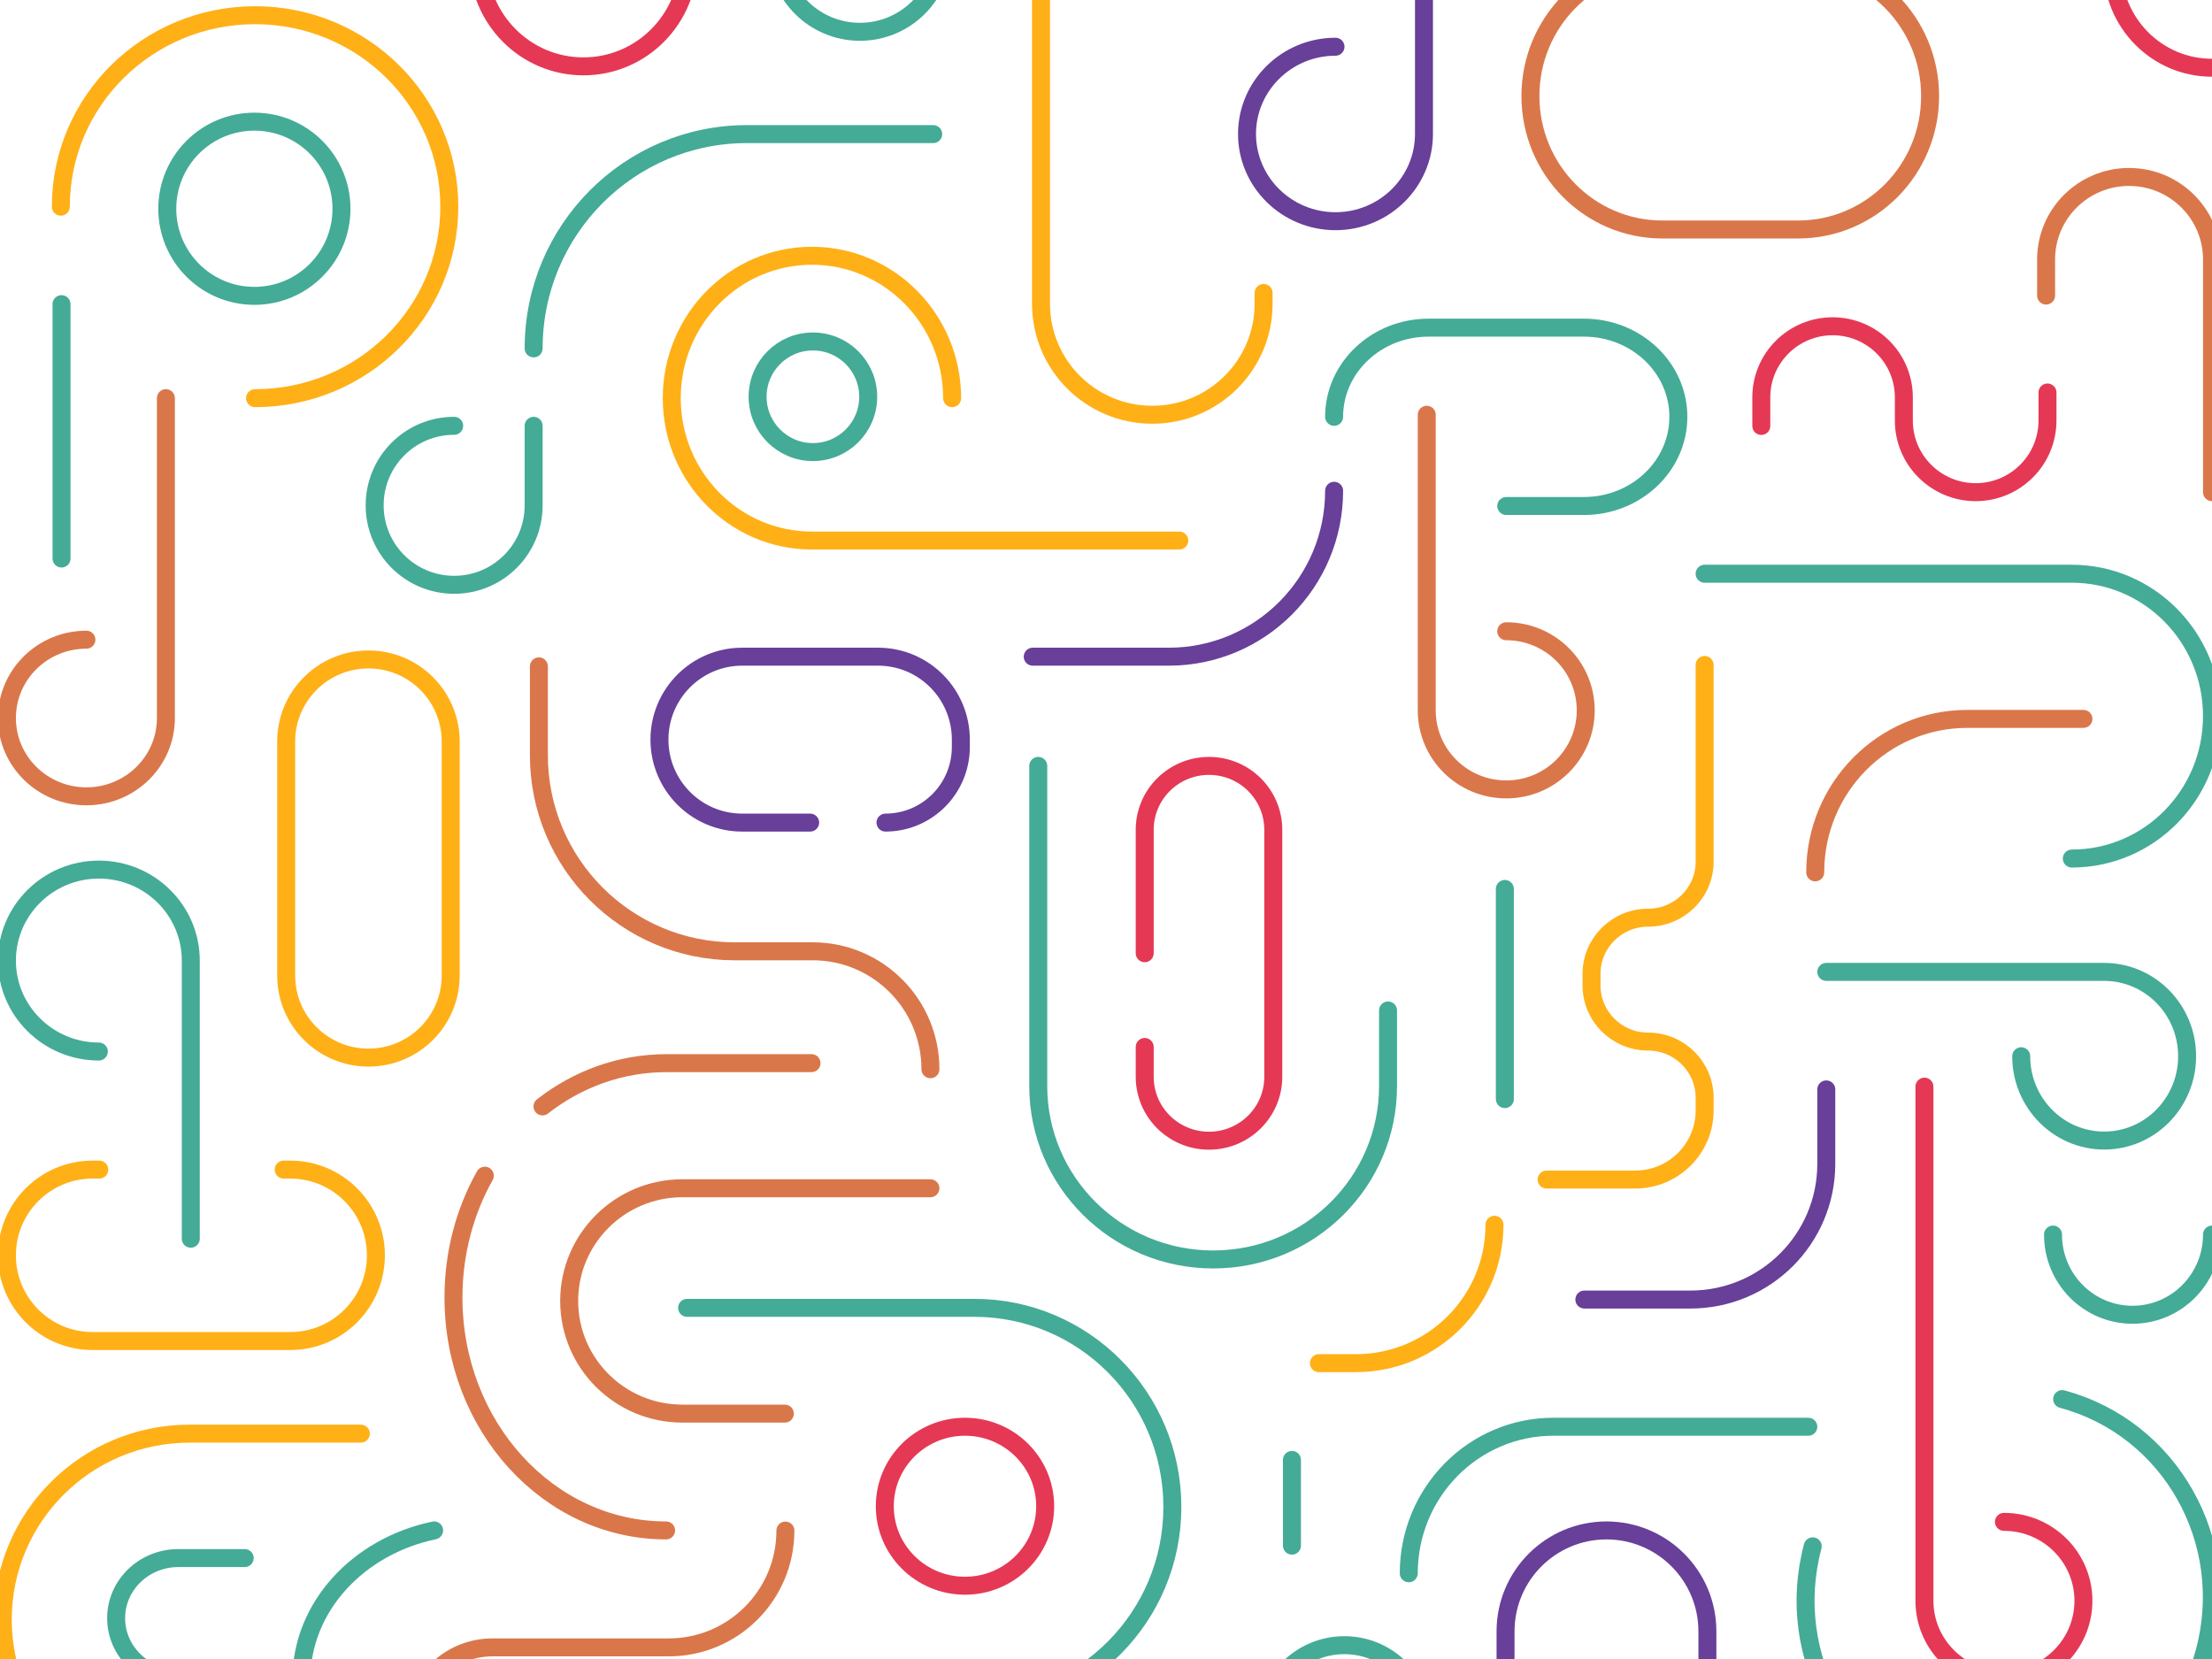 <?xml version="1.0" encoding="utf-8"?>
<!-- Generator: Adobe Illustrator 24.0.0, SVG Export Plug-In . SVG Version: 6.00 Build 0)  -->
<svg version="1.1" id="Layer_1" xmlns="http://www.w3.org/2000/svg" xmlns:xlink="http://www.w3.org/1999/xlink" x="0px" y="0px"
	 viewBox="0 0 1600 1200" style="enable-background:new 0 0 1600 1200;" xml:space="preserve">
<style type="text/css">
	.st0{fill:none;stroke:#44AB96;stroke-width:13;stroke-linecap:round;stroke-linejoin:round;}
	.st1{fill:none;stroke:#E53855;stroke-width:13;stroke-linecap:round;stroke-linejoin:round;}
	.st2{fill:none;stroke:#FFB017;stroke-width:13;stroke-linecap:round;stroke-linejoin:round;}
	.st3{fill:none;stroke:#DA774A;stroke-width:13;stroke-linecap:round;stroke-linejoin:round;}
	.st4{fill:none;stroke:#683F99;stroke-width:13;stroke-linecap:round;stroke-linejoin:round;}
</style>
<title>Taieri</title>
<desc>Created with Sketch.</desc>
<g id="Patterns">
	<g id="Taieri">
		<g id="Shape" transform="translate(0, -106)">
			<path class="st0" d="M1600,999c0,32-25.7,58-57.5,58s-57.5-26-57.5-58"/>
			<path class="st1" d="M1600,155c-39.8,0-72-32.5-72-72.5c0-40,32.2-72.5,72-72.5"/>
			<path class="st0" d="M562,68.9c0,33.2,26.9,60.1,60,60.1s60-26.9,60-60.1V1"/>
			<path class="st2" d="M137.2,1412C62.5,1412,2,1351.8,2,1277.5S62.5,1143,137.2,1143H261"/>
			<path class="st0" d="M129,1320c-24.8,0-45-19.5-45-43.5s20.1-43.5,45-43.5h48"/>
			<path class="st3" d="M1600,462V293.7c0-33-26.9-59.7-60-59.7s-60,26.7-60,59.7v26.1"/>
			<path class="st3" d="M673,965.5H493.6c-45.2,0-81.9,36.5-81.9,81.5c0,45,36.7,81.5,81.9,81.5h74.1 M366.8,1412h-10.7
				c-31.6,0-57.1-25.6-57.1-57.2c0-31.6,25.6-57.2,57.1-57.2h127.6c46.6,0,84.4-37.8,84.4-84.5 M389.8,588v64.3
				c0,78.3,63.4,141.8,141.6,141.8h56.4c47.1,0,85.2,38.2,85.2,85.3"/>
			<circle class="st0" cx="588" cy="393" r="40"/>
			<ellipse class="st1" cx="698" cy="1195.5" rx="58" ry="57.5"/>
			<circle class="st0" cx="184" cy="257" r="63"/>
			<path class="st2" d="M184.5,394c77.6,0,140.5-62,140.5-138.5S262.1,117,184.5,117S44,179,44,255.5"/>
			<path class="st0" d="M1311.2,1224.5c-21.3,79.8,24.8,161.6,103.1,182.6c78.3,21,159.1-26.6,180.4-106.5
				c21.3-79.8-24.8-161.6-103.1-182.6"/>
			<path class="st3" d="M481.8,1213c-85,0-153.8-75.4-153.8-168.5c0-32.3,8.3-62.5,22.7-88.1 M587,875H482.2
				c-33.5,0-64.6,11.6-89.8,31.3"/>
			<path class="st0" d="M328.5,414c-31.8,0-57.5,25.7-57.5,57.5s25.7,57.5,57.5,57.5s57.5-25.7,57.5-57.5V414"/>
			<path class="st1" d="M346,77.5c0,42.2,34,76.5,76,76.5s76-34.3,76-76.5C498,35.3,464,1,422,1h-76"/>
			<path class="st0" d="M71.5,866.6C34.8,866.6,5,837.1,5,800.8S34.8,735,71.5,735c36.7,0,66.5,29.5,66.5,65.8V1002"/>
			<path class="st0" d="M1462,870c0,33.7,26.9,61,60,61s60-27.3,60-61s-26.9-61-60-61h-201"/>
			<path class="st4" d="M966,139.8c-35.3,0-64,28.3-64,63.1s28.7,63.1,64,63.1s64-28.3,64-63.1V0"/>
			<path class="st0" d="M914.9,1354c0-32,25.8-58,57.5-58c31.8,0,57.5,26,57.5,58s-25.8,58-57.5,58H881"/>
			<path class="st3" d="M1089.5,562.6c31.8,0,57.5,25.6,57.5,57.2s-25.7,57.2-57.5,57.2s-57.5-25.6-57.5-57.2V406"/>
			<path class="st3" d="M62.5,568.7C30.7,568.7,5,594.1,5,625.4C5,656.6,30.7,682,62.5,682s57.5-25.4,57.5-56.6V394"/>
			<path class="st2" d="M688.7,394c0-56.9-45.4-103-101.4-103c-56,0-101.4,46.1-101.4,103s45.4,103,101.4,103H853"/>
			<path class="st0" d="M1498.6,727c56,0,101.4-46.1,101.4-103s-45.4-103-101.4-103H1233"/>
			<path class="st3" d="M1107,175.5c0-53.3,42.7-96.5,95.5-96.5h98.1c52.7,0,95.5,43.2,95.5,96.5l0,0c0,53.3-42.7,96.5-95.5,96.5
				h-98.1C1149.7,272,1107,228.8,1107,175.5L1107,175.5z"/>
			<path class="st2" d="M266.5,871c-32.9,0-59.5-26.6-59.5-59.4V642.4c0-32.8,26.6-59.4,59.5-59.4l0,0c32.9,0,59.5,26.6,59.5,59.4
				v169.2C326,844.4,299.4,871,266.5,871L266.5,871z"/>
			<path class="st1" d="M828,795.5v-89.3c0-25.5,20.8-46.2,46.5-46.2l0,0c25.7,0,46.5,20.7,46.5,46.2v178.7
				c0,25.5-20.8,46.2-46.5,46.2l0,0l0,0c-25.7,0-46.5-20.7-46.5-46.2v-21.6"/>
			<path class="st2" d="M914,317.9v7.8c0,44.3-36,80.3-80.5,80.3l0,0c-44.5,0-80.5-35.9-80.5-80.3V81.3C753,36.9,789,1,833.5,1l0,0
				C878,1,914,36.9,914,81.3v2.4"/>
			<path class="st2" d="M71.8,952h-4.8C32.7,952,5,979.8,5,1014l0,0c0,34.2,27.7,62,61.9,62h143.1c34.2,0,61.9-27.8,61.9-62l0,0
				c0-34.2-27.7-62-61.9-62h-4.8"/>
			<path class="st0" d="M751,660v231.6c0,69.2,56.6,125.4,126.5,125.4S1004,960.9,1004,891.6v-54.7"/>
			<path class="st0" d="M497,1052h207.8c79.1,0,143.2,64.5,143.2,144c0,79.5-64.1,144-143.2,144h-62.5"/>
			<path class="st4" d="M586,701h-49.2c-33,0-59.8-26.9-59.8-60s26.8-60,59.8-60h98.4c33,0,59.8,26.9,59.8,60v5.3
				c0,30.2-24.4,54.7-54.5,54.7"/>
			<path class="st0" d="M1089.5,472h56.2c37.7,0,68.3-28.9,68.3-64.5s-30.6-64.5-68.3-64.5h-112.4c-37.7,0-68.3,28.9-68.3,64.5"/>
			<path class="st0" d="M675,203H540.3C455.1,203,386,272.4,386,358"/>
			<path class="st1" d="M1449.5,1206.8c31.8,0,57.5,25.6,57.5,57.1s-25.7,57.1-57.5,57.1s-57.5-25.6-57.5-57.1V892"/>
			<path class="st0" d="M1019,1244c0-58.5,46.8-106,104.6-106H1308"/>
			<path class="st4" d="M747,581h98.4c66.1,0,119.6-53.7,119.6-120"/>
			<path class="st4" d="M1321,894v53.8c0,54.3-44,98.2-98.3,98.2H1146"/>
			<path class="st3" d="M1507,626h-84c-60.8,0-110,49.7-110,111"/>
			<path class="st0" d="M218,1412v-91.1c0-52.5,41-96.4,96-107.9"/>
			<path class="st0" d="M44.5,326c0,9.3,0,126.5,0,184"/>
			<path class="st0" d="M1088.5,749c0,7.7,0,104.5,0,152"/>
			<path class="st0" d="M934.5,1162c0,3.1,0,42.6,0,62"/>
			<path class="st2" d="M1233,587v142.3c0,22.4-18.3,40.5-40.9,40.5s-40.9,18.2-40.9,40.6v8.4c0,22.4,18.3,40.6,40.9,40.6
				s40.9,18.2,40.9,40.6v9.3c0,27.5-22.5,49.9-50.2,49.9h-26h-38.1 M954,1092h26.8c55.3,0,100.2-44.8,100.2-100.1"/>
			<path class="st1" d="M1481,389.9v20.3c0,28.6-23.3,51.8-51.9,51.8l0,0c-28.7,0-52-23.2-52-51.8v-16.8c0-28.4-23.1-51.4-51.5-51.4
				l0,0c-28.5,0-51.6,23-51.6,51.4v20.7"/>
			<path class="st4" d="M1089,1286c0-40.3,32.7-73,73-73l0,0c40.3,0,73,32.7,73,73v53.1c0,40.3-32.7,73-73,73l0,0
				c-40.3,0-73-32.7-73-73V1286z"/>
		</g>
	</g>
</g>
</svg>
